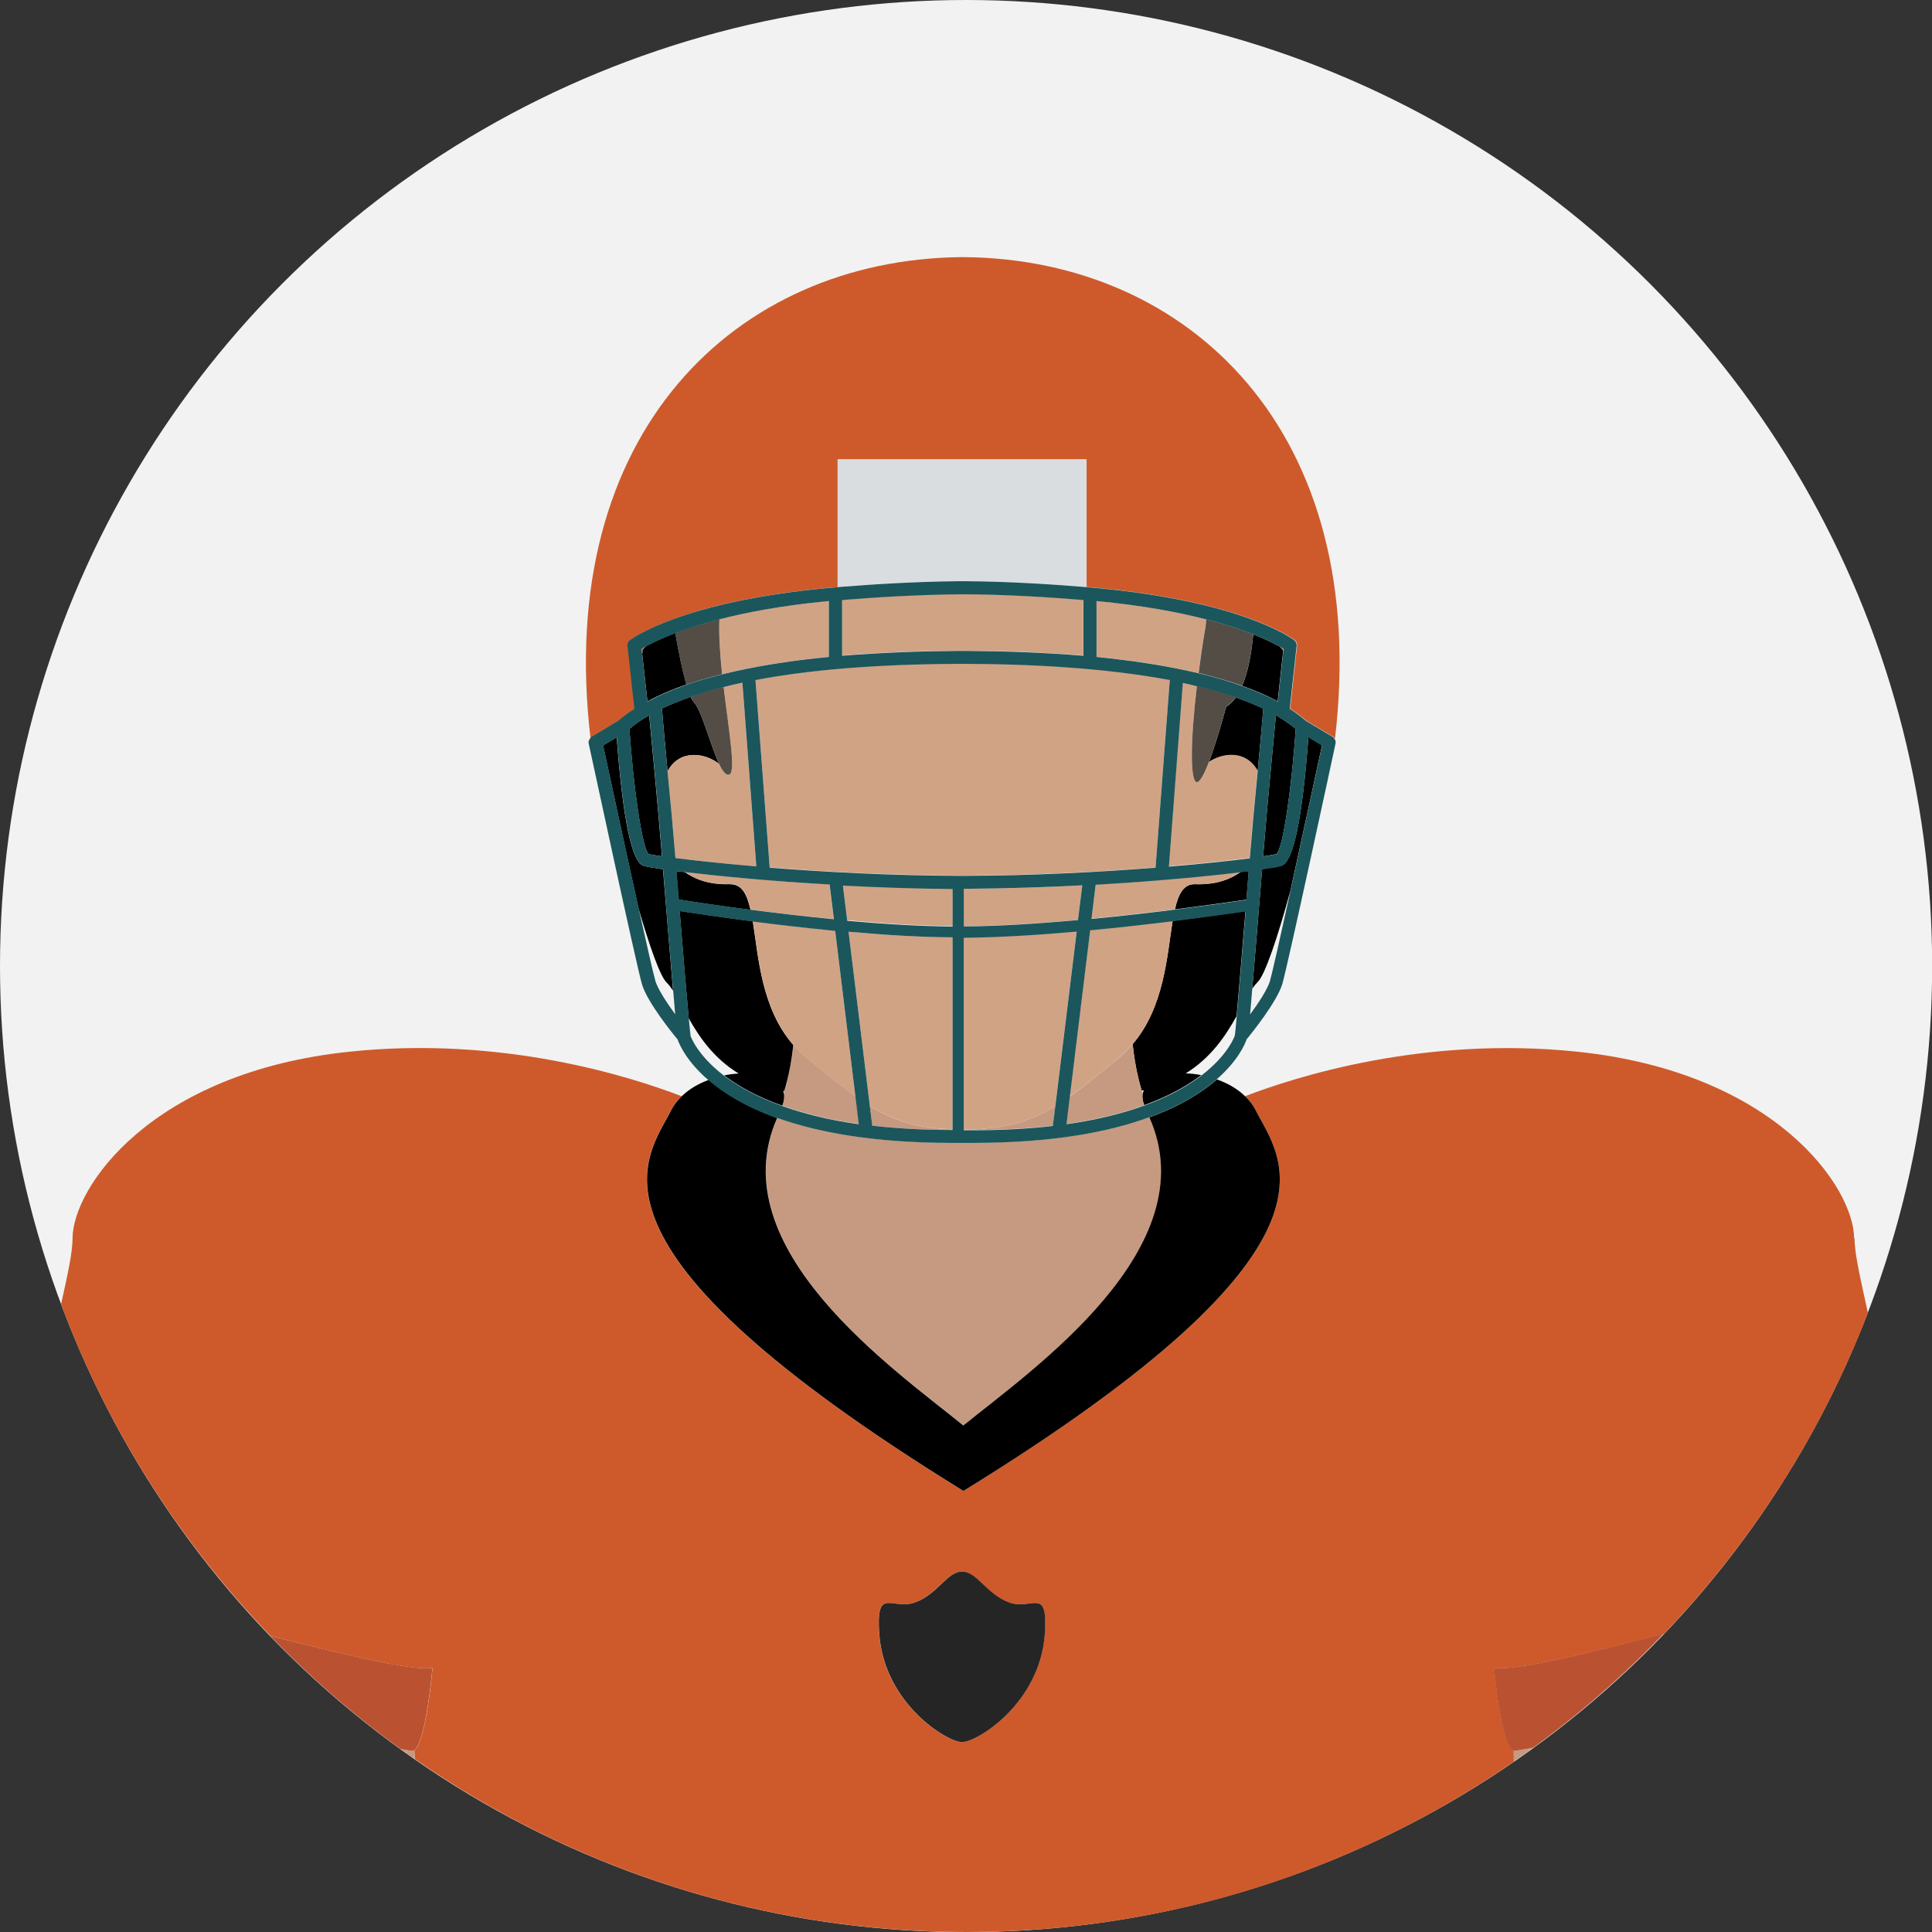 <?xml version="1.0" encoding="UTF-8"?><svg id="_이어_2" xmlns="http://www.w3.org/2000/svg" viewBox="0 0 134.49 134.49"><rect x="0" y="0" width="134.49" height="134.49" fill="#333333" stroke="none"/><defs><style>.cls-1{fill:none;}.cls-2{fill:#f2f2f2;}.cls-3{fill:#ba5232;}.cls-4{fill:#ce5a2b;}.cls-5{fill:#d1a385;}.cls-6{fill:#d9dde0;}.cls-7{fill:#c69a81;}.cls-8{fill:#1b565c;}.cls-9{fill:#534d46;}.cls-10{fill:#262525;}</style></defs><g id="Object"><circle class="cls-2" cx="67.25" cy="67.25" r="67.25"/><g><path class="cls-1" d="M79.63,75.89s-.1,.03-.15,.04c.02,.07,.04,.13,.06,.2,.01-.09,.06-.16,.09-.24Z"/><path class="cls-1" d="M46.4,68.37c-.46-.44-1.2-2.57-1.96-5.19,.57,2.56,1.04,4.64,1.17,5.07,.18,.59,.8,1.54,1.39,2.34-.04-.47-.09-1.03-.14-1.65-.15-.23-.3-.42-.45-.57Z"/><path class="cls-1" d="M82.54,74.73c.35,.01,.71,.05,1.08,.12,1.89-1.45,2.32-2.77,2.33-2.8,.02-.1,.07-.56,.13-1.29-.74,1.33-1.75,2.88-3.53,3.97Z"/><path class="cls-1" d="M54.51,75.94s.04,.09,.05,.14c.01-.04,.02-.08,.03-.12-.03,0-.05-.02-.08-.02Z"/><path class="cls-1" d="M87.54,68.37c-.13,.13-.25,.29-.38,.47-.06,.66-.11,1.26-.15,1.75,.59-.8,1.21-1.75,1.39-2.34,.15-.49,.74-3.13,1.41-6.17-.86,3.1-1.74,5.79-2.26,6.29Z"/><path class="cls-1" d="M47.94,70.88c.06,.66,.1,1.07,.12,1.16,0,.03,.44,1.36,2.35,2.82,.34-.07,.68-.11,1.01-.13-1.74-1.06-2.74-2.55-3.48-3.85Z"/><path d="M83.21,61.55c-.81-.03-1.18,.67-1.42,1.75,2.29-.29,4.11-.55,4.98-.68,.05-.65,.11-1.31,.16-1.99-.18,.02-.38,.05-.57,.07-.8,.58-1.84,.89-3.14,.85Z"/><path d="M85.36,49.18s-.61,2.31-1.21,3.88c.95-.64,2.58-.87,3.4,.61,.15-1.56,.29-3.07,.39-4.34-.59-.29-1.24-.54-1.91-.78-.2,.27-.41,.5-.66,.63Z"/><path d="M86.08,70.75c.14-1.51,.36-4.2,.62-7.33-.96,.14-2.79,.4-5.07,.68-.39,2.41-.58,6.01-2.78,8.58,.1,1.01,.29,2.12,.63,3.25,.05-.01,.1-.03,.15-.04-.03,.08-.07,.15-.09,.24-.04,.23,0,.51,.11,.8,1.76-.64,3.04-1.38,3.97-2.09-.36-.07-.72-.11-1.08-.12,1.78-1.1,2.79-2.64,3.53-3.97Z"/><path d="M50.06,53.18c-.6-1.26-1.2-3.74-1.79-4.34-.06-.07-.13-.18-.19-.33-.71,.25-1.39,.51-2,.81,.1,1.28,.25,2.8,.39,4.37,.87-1.61,2.67-1.25,3.59-.51Z"/><path d="M89.11,45.02c-.37-.2-.98-.51-1.87-.86-.13,1.39-.37,2.65-.77,3.58,.89,.32,1.73,.68,2.47,1.08l.38-3.48v-.07c-.06-.08-.14-.16-.21-.24Z"/><path d="M46.85,68.95c-.19-2.25-.45-5.37-.7-8.44-.69-.1-1.16-.18-1.35-.24-.82-.25-1.45-3.27-1.87-8.95-.35,.21-.71,.42-.95,.57,.3,1.38,1.51,7.01,2.46,11.31,.76,2.61,1.5,4.74,1.96,5.19,.16,.15,.3,.35,.45,.57Z"/><path d="M90.2,50.74c-.41-.34-.88-.66-1.38-.95-.16,1.71-.58,5.97-.89,9.82,.5-.07,.82-.13,.93-.16,.49-.48,1.07-4.84,1.34-8.71Z"/><path d="M89.81,62.08c.9-4.11,1.95-8.94,2.22-10.21-.24-.14-.6-.36-.95-.57-.42,5.69-1.05,8.71-1.87,8.95-.19,.06-.66,.14-1.35,.24-.24,3.03-.5,6.09-.69,8.34,.12-.18,.25-.34,.38-.47,.52-.5,1.41-3.19,2.26-6.29Z"/><path d="M50.82,61.55c-1.29,.05-2.34-.27-3.14-.84-.2-.02-.41-.05-.6-.07,.05,.67,.11,1.33,.16,1.98,.8,.13,2.64,.41,5,.72-.24-1.1-.61-1.81-1.43-1.78Z"/><path d="M44.7,45.48l.37,3.34c.81-.44,1.72-.83,2.71-1.17-.26-.91-.53-2.21-.77-3.59-1,.38-1.67,.72-2.07,.94-.08,.09-.16,.17-.22,.26v.21Z"/><path d="M43.81,50.74c.27,3.87,.86,8.23,1.34,8.71,.11,.03,.44,.09,.93,.16-.31-3.84-.73-8.11-.89-9.82-.51,.29-.98,.61-1.38,.95Z"/><path class="cls-7" d="M66.56,79.55v-.46h0v.46c-.09,0-.19,0-.28,0-5.45,0-9.37-.74-12.17-1.74-4.02,9.11,8.26,17.59,12.96,21.41,4.71-3.83,17.02-12.33,12.95-21.45-2.81,1.02-6.75,1.78-12.26,1.78-.09,0-1.09,0-1.18,0Z"/><path class="cls-7" d="M60.55,76.99l.17,1.37c1.64,.19,3.47,.3,5.55,.3h.04v-.04c-2.44-.09-4.05-.58-5.75-1.62Z"/><path class="cls-7" d="M79.54,76.13c-.02-.07-.04-.13-.06-.2-.34-1.13-.53-2.24-.63-3.25-.28,.33-.59,.65-.94,.94-1.35,1.11-2.44,2.01-3.45,2.73l-.23,1.89c2.19-.31,3.96-.77,5.42-1.3-.1-.29-.15-.57-.11-.8Z"/><path class="cls-7" d="M73.46,77c-1.84,1.12-3.58,1.61-6.37,1.63v.03h.66c2.08,0,3.91-.11,5.55-.3l.17-1.35Z"/><path class="cls-7" d="M55.23,72.74c-.1,1-.29,2.1-.63,3.22-.01,.04-.02,.08-.03,.12,.06,.26,.02,.56-.1,.89,1.44,.52,3.18,.97,5.33,1.27l-.23-1.91c-1-.71-2.09-1.61-3.43-2.71-.33-.27-.62-.57-.89-.87Z"/><path class="cls-4" d="M129.07,86.22c0-3.54-5.47-11.57-19.28-13.01-10.65-1.11-19.59,1.74-23.12,3.1,.29,.28,.54,.59,.72,.94,1.69,3.39,7.62,9.32-20.33,26.54-27.95-17.22-22.02-23.15-20.33-26.54,.18-.35,.43-.66,.72-.94-3.54-1.36-12.48-4.22-23.12-3.1-13.81,1.44-19.28,9.47-19.28,13.01,0,1-.37,2.63-.8,4.57,3.25,8.69,8.25,16.52,14.57,23.08,4.77,1.22,9.88,2.48,11.29,2.24,0,0-.44,5.17-1.27,5.72,.01,.21,.03,.42,.04,.62,10.89,7.58,24.11,12.04,38.38,12.04s27.29-4.39,38.13-11.86c0-.25,0-.51-.01-.77-.89-.22-1.36-5.75-1.36-5.75,1.47,.24,6.9-1.12,11.81-2.37,6.11-6.38,10.97-13.95,14.2-22.34-.48-2.22-.93-4.08-.93-5.18Zm-62.11,35.05c-1.04,0-5.41-2.68-5.76-7.51-.24-3.41,.89-1.63,2.48-2.21,1.59-.58,2.23-2.15,3.28-2.15s1.69,1.58,3.28,2.15c1.59,.58,2.73-1.2,2.48,2.21-.35,4.83-4.72,7.51-5.76,7.51Z"/><path d="M54.46,76.97c.12-.33,.16-.63,.1-.89-.01-.05-.03-.09-.05-.14,.03,0,.05,.02,.08,.02,.34-1.12,.53-2.21,.63-3.22-2.24-2.56-2.43-6.19-2.82-8.61-2.32-.3-4.17-.58-5.09-.72,.26,3.23,.49,5.99,.63,7.47,.74,1.31,1.74,2.79,3.48,3.85-.33,.02-.67,.06-1.01,.13,.94,.72,2.25,1.47,4.05,2.11Z"/><path d="M67.06,103.79c27.95-17.22,22.02-23.15,20.33-26.54-.18-.35-.43-.66-.72-.94-.53-.52-1.22-.91-1.96-1.17-1.03,.89-2.52,1.85-4.7,2.64,4.07,9.12-8.24,17.62-12.95,21.45-4.7-3.83-16.98-12.31-12.96-21.41-2.21-.79-3.72-1.75-4.76-2.65-.71,.26-1.37,.64-1.88,1.14-.29,.28-.54,.59-.72,.94-1.69,3.39-7.62,9.32,20.33,26.54Z"/><path class="cls-5" d="M67.31,61.86c-.08,0-.15,0-.23,0v2.62c2.45-.02,5.24-.2,7.96-.44l.3-2.41c-2.55,.13-5.28,.22-8.02,.24h0Z"/><path class="cls-5" d="M50.27,46.93c2.29-.57,4.83-.96,7.43-1.21v-3.89c-3.18,.3-5.68,.77-7.61,1.27-.06,1.09,.04,2.45,.19,3.83Z"/><path class="cls-5" d="M83.21,61.55c1.3,.05,2.34-.27,3.14-.85-2.36,.28-5.95,.63-10.08,.87l-.29,2.38c2.08-.2,4.08-.43,5.81-.65,.24-1.08,.61-1.78,1.42-1.75Z"/><path class="cls-5" d="M84.15,53.05c-.32,.83-.63,1.45-.85,1.39-.46-.13-.43-2.9,.02-6.7-.33-.08-.65-.16-.99-.23l-.97,12.79c2.36-.2,4.31-.41,5.63-.58,.15-1.84,.36-4,.55-6.07-.82-1.48-2.45-1.25-3.4-.61Z"/><path class="cls-5" d="M66.7,45.29c.1,0,.21,0,.31,0s.21,0,.31,0h0c2.56,.02,5.33,.11,8.09,.34v-3.88c-2.3-.19-5.36-.38-8.4-.4-3.03,.01-6.09,.21-8.4,.4v3.88c2.75-.23,5.52-.32,8.09-.34h0Z"/><path class="cls-5" d="M66.31,64.47v-2.62h.39c-2.75-.01-5.47-.1-8.02-.24l.3,2.45c2.48,.22,5.03,.39,7.33,.4Z"/><path class="cls-5" d="M52.25,63.32c1.72,.22,3.71,.46,5.79,.66l-.3-2.42c-4.12-.24-7.7-.58-10.06-.86,.79,.58,1.84,.89,3.14,.84,.82-.03,1.19,.68,1.43,1.78Z"/><path class="cls-5" d="M50.78,53.91c-.24,.1-.48-.22-.72-.73-.92-.74-2.73-1.1-3.59,.51,.19,2.06,.4,4.2,.55,6.04,1.32,.17,3.26,.38,5.63,.58l-.97-12.79c-.45,.1-.88,.2-1.31,.31,.36,3.02,.87,5.9,.41,6.09Z"/><path class="cls-5" d="M83.96,43.11c-1.94-.5-4.45-.98-7.65-1.28v3.89c2.48,.24,4.91,.61,7.12,1.14,.13-1.03,.3-2.11,.48-3.23,.03-.19,.03-.34,.04-.51Z"/><path class="cls-5" d="M80.44,60.38l.99-13.06c-4.56-.87-9.86-1.12-14.42-1.13-4.57,.01-9.86,.27-14.42,1.13l.99,13.06c3.8,.3,8.52,.56,13.44,.57,4.92-.01,9.64-.27,13.44-.57Z"/><path class="cls-5" d="M66.31,78.61v-13.36c-2.27-.02-4.79-.17-7.24-.39l1.48,12.13c1.7,1.04,3.32,1.54,5.75,1.62Z"/><path class="cls-5" d="M78.85,72.68c2.2-2.57,2.39-6.17,2.78-8.58-1.72,.21-3.7,.44-5.75,.63l-1.42,11.61c1.01-.71,2.1-1.61,3.45-2.73,.35-.29,.66-.61,.94-.94Z"/><path class="cls-5" d="M56.12,73.62c1.34,1.1,2.43,2,3.43,2.71l-1.41-11.55c-2.05-.19-4.02-.43-5.73-.65,.39,2.43,.59,6.05,2.82,8.61,.27,.31,.56,.6,.89,.87Z"/><path class="cls-5" d="M73.46,77l1.49-12.18c-2.68,.24-5.44,.42-7.86,.43v13.38c2.79-.02,4.53-.51,6.37-1.63Z"/><path class="cls-9" d="M83.96,43.11c-.01,.17-.01,.32-.04,.51-.19,1.12-.35,2.21-.48,3.23,1.07,.26,2.09,.55,3.03,.89,.4-.94,.64-2.2,.77-3.58-.83-.33-1.91-.7-3.28-1.05Z"/><path class="cls-9" d="M50.06,53.18c.24,.51,.48,.83,.72,.73,.46-.19-.05-3.07-.41-6.09-.81,.2-1.57,.43-2.29,.69,.07,.14,.13,.26,.19,.33,.59,.6,1.19,3.08,1.79,4.34Z"/><path class="cls-9" d="M50.27,46.93c-.15-1.38-.24-2.74-.19-3.83-1.26,.33-2.28,.66-3.08,.97,.25,1.38,.51,2.68,.77,3.59,.79-.27,1.62-.51,2.49-.73Z"/><path class="cls-9" d="M83.3,54.44c.21,.06,.53-.56,.85-1.39,.6-1.56,1.21-3.88,1.21-3.88,.25-.13,.47-.36,.66-.63-.85-.3-1.75-.56-2.7-.79-.45,3.79-.48,6.57-.02,6.7Z"/><path class="cls-4" d="M43.07,50.17l.12-.1c.31-.26,.65-.51,1.01-.74l-.48-4.37c-.02-.16,.05-.32,.19-.42,.17-.12,3.62-2.69,13.78-3.62l.62-.05v-8.89h17.32v8.88l.69,.06c10.16,.94,13.6,3.5,13.78,3.62,.14,.09,.21,.25,.19,.42l-.48,4.37c.36,.23,.7,.48,1.01,.74l.12,.1c.62,.38,1.84,1.1,1.84,1.1,.07,.04,.11,.1,.15,.16,2.53-21.42-10.18-33.35-25.73-33.53h0c-.06,0-.12,0-.18,0-.06,0-.12,0-.18,0h0c-15.54,.19-28.26,12.12-25.73,33.52,.04-.05,.07-.11,.13-.15,0,0,1.22-.72,1.84-1.1Z"/><path class="cls-4" d="M89.32,45.27v.07l.02-.19c-.06-.03-.14-.08-.23-.13,.07,.08,.15,.16,.21,.24Z"/><path class="cls-4" d="M44.71,45.27c.06-.09,.14-.18,.22-.26-.1,.06-.2,.11-.26,.15l.04,.33v-.21Z"/><path class="cls-6" d="M75.63,31.98h-17.32v8.89l.3-.03c2.23-.18,5.16-.37,8.09-.39h0c.1,0,.21,0,.31,0,.1,0,.21,0,.31,0h0c2.92,.03,5.85,.21,8.09,.39l.23,.02v-8.88Z"/><path class="cls-8" d="M54.1,77.82c2.8,1,6.72,1.74,12.17,1.74,.09,0,.19,0,.28,0v-.46h0v.46c.09,0,1.09,0,1.18,0,5.51,0,9.45-.75,12.26-1.78,2.18-.79,3.68-1.75,4.7-2.64,1.46-1.27,1.96-2.41,2.09-2.79,.33-.4,2.1-2.6,2.48-3.84,.38-1.28,3.58-16.13,3.71-16.76,.02-.11,0-.22-.07-.31-.04-.06-.08-.12-.15-.16,0,0-1.22-.72-1.84-1.1l-.12-.1c-.31-.26-.65-.51-1.01-.74l.48-4.37c.02-.16-.05-.32-.19-.42-.17-.12-3.62-2.69-13.78-3.62l-.69-.06-.23-.02c-2.23-.18-5.16-.37-8.09-.39h0c-.1,0-.21,0-.31,0-.1,0-.21,0-.31,0h0c-2.92,.03-5.85,.21-8.09,.39l-.3,.03-.62,.05c-10.16,.94-13.61,3.5-13.78,3.62-.14,.09-.21,.25-.19,.42l.48,4.37c-.36,.23-.7,.48-1.01,.74l-.12,.1c-.62,.38-1.84,1.1-1.84,1.1-.06,.04-.09,.09-.13,.15-.07,.1-.11,.21-.08,.33,.14,.63,3.33,15.48,3.71,16.76,.37,1.25,2.15,3.45,2.48,3.84,.13,.38,.65,1.54,2.13,2.82,1.04,.9,2.55,1.85,4.76,2.65Zm12.17,.84c-2.07,0-3.91-.11-5.55-.3l-.17-1.37-1.48-12.13c2.45,.22,4.97,.38,7.24,.39v13.4h-.04Zm-19.18-18.02c.18,.02,.39,.05,.6,.07,2.36,.28,5.94,.63,10.06,.86l.3,2.42c-2.08-.2-4.07-.44-5.79-.66-2.36-.31-4.2-.59-5-.72-.05-.65-.11-1.31-.16-1.98Zm-1-1.03c-.5-.07-.82-.13-.93-.16-.49-.48-1.07-4.84-1.34-8.71,.41-.34,.88-.66,1.38-.95,.16,1.71,.58,5.97,.89,9.82Zm-.01-10.28c.62-.3,1.3-.56,2-.81,.73-.25,1.49-.48,2.29-.69,.43-.11,.86-.21,1.31-.31l.97,12.79c-2.36-.2-4.31-.41-5.63-.58-.15-1.83-.35-3.98-.55-6.04-.15-1.57-.29-3.09-.39-4.37Zm7.5,11.07l-.99-13.06c4.56-.87,9.86-1.12,14.42-1.13,4.57,.01,9.86,.27,14.42,1.13l-.99,13.06c-3.8,.3-8.52,.56-13.44,.57-4.92-.01-9.64-.27-13.44-.57Zm5.04-18.63c2.3-.19,5.36-.38,8.4-.4,3.03,.01,6.09,.21,8.4,.4v3.88c-2.75-.23-5.52-.32-8.09-.34h0c-.1,0-.21,0-.31,0s-.21,0-.31,0h0c-2.56,.02-5.33,.11-8.09,.34v-3.88Zm28.15,20.87c-.87,.13-2.69,.39-4.98,.68-1.73,.22-3.73,.45-5.81,.65l.29-2.38c4.14-.24,7.72-.58,10.08-.87,.19-.02,.4-.05,.57-.07-.05,.68-.11,1.34-.16,1.99Zm2.05-12.84c.51,.29,.98,.61,1.38,.95-.27,3.87-.86,8.23-1.34,8.71-.11,.03-.44,.09-.93,.16,.31-3.84,.73-8.11,.89-9.82Zm-1.27,3.88c-.2,2.07-.4,4.23-.55,6.07-1.32,.17-3.26,.38-5.63,.58l.97-12.79c.34,.07,.66,.15,.99,.23,.95,.23,1.86,.5,2.7,.79,.67,.24,1.32,.49,1.91,.78-.1,1.27-.24,2.78-.39,4.34Zm-12.5,10.37c-2.72,.24-5.51,.43-7.96,.44v-2.62c.08,0,.15,0,.23,0h0c2.75-.02,5.47-.11,8.02-.24l-.3,2.41Zm-8.35-2.17h-.39v2.62c-2.3-.02-4.85-.18-7.33-.4l-.3-2.45c2.55,.13,5.28,.22,8.02,.24Zm1.05,16.8h-.66v-13.4c2.42-.02,5.18-.19,7.86-.43l-1.49,12.18-.17,1.35c-1.64,.19-3.47,.3-5.55,.3Zm15.88-3.81c-.93,.71-2.21,1.45-3.97,2.09-1.46,.53-3.23,.99-5.42,1.3l.23-1.89,1.42-11.61c2.05-.19,4.03-.42,5.75-.63,2.28-.28,4.11-.54,5.07-.68-.26,3.14-.48,5.82-.62,7.33-.07,.73-.11,1.19-.13,1.29,0,.03-.44,1.35-2.33,2.8Zm4.78-6.59c-.18,.59-.8,1.54-1.39,2.34,.04-.49,.1-1.09,.15-1.75,.19-2.24,.44-5.31,.69-8.34,.7-.1,1.16-.18,1.35-.24,.82-.25,1.45-3.27,1.87-8.95,.35,.21,.71,.42,.95,.57-.27,1.26-1.32,6.1-2.22,10.21-.67,3.04-1.26,5.68-1.41,6.17Zm.92-22.92l-.38,3.48c-.75-.4-1.58-.76-2.47-1.08-.95-.34-1.96-.64-3.03-.89-2.21-.53-4.64-.89-7.12-1.14v-3.89c3.2,.3,5.71,.78,7.65,1.28,1.37,.35,2.45,.72,3.28,1.05,.89,.35,1.5,.66,1.87,.86,.09,.05,.17,.09,.23,.13l-.02,.19Zm-44.39-.34c.4-.22,1.07-.55,2.07-.94,.81-.31,1.82-.64,3.08-.97,1.93-.5,4.43-.97,7.61-1.27v3.89c-2.6,.25-5.13,.64-7.43,1.21-.87,.22-1.71,.45-2.49,.73-.98,.34-1.89,.73-2.71,1.17l-.37-3.34-.04-.33c.07-.04,.16-.09,.26-.15Zm.68,23.25c-.13-.43-.6-2.51-1.17-5.07-.95-4.3-2.17-9.93-2.46-11.31,.24-.14,.6-.36,.95-.57,.42,5.69,1.05,8.71,1.87,8.95,.19,.06,.66,.14,1.35,.24,.25,3.08,.5,6.19,.7,8.44,.05,.62,.1,1.18,.14,1.65-.59-.8-1.21-1.75-1.39-2.34Zm2.45,3.79c-.02-.09-.06-.51-.12-1.16-.14-1.49-.37-4.24-.63-7.47,.92,.14,2.77,.42,5.09,.72,1.71,.22,3.68,.45,5.73,.65l1.41,11.55,.23,1.91c-2.14-.3-3.88-.75-5.33-1.27-1.8-.64-3.11-1.39-4.05-2.11-1.91-1.46-2.34-2.79-2.35-2.82Z"/><path class="cls-10" d="M72.73,113.76c.24-3.41-.89-1.63-2.48-2.21-1.59-.58-2.23-2.15-3.28-2.15s-1.69,1.58-3.28,2.15c-1.59,.58-2.73-1.2-2.48,2.21,.35,4.83,4.72,7.51,5.76,7.51s5.41-2.68,5.76-7.51Z"/><path class="cls-7" d="M28.65,121.88c-.09-.02-.36-.06-.77-.13,.33,.24,.66,.47,.99,.7,0-.2-.03-.42-.04-.62-.06,.04-.12,.06-.18,.05Z"/><path class="cls-3" d="M28.65,121.88c.06,.01,.12,0,.18-.05,.83-.55,1.27-5.72,1.27-5.72-1.42,.23-6.52-1.03-11.29-2.24,2.78,2.89,5.81,5.53,9.07,7.88,.41,.07,.68,.11,.77,.13Z"/><path class="cls-7" d="M105.45,121.88s-.06-.01-.09-.02c0,.26,0,.52,.01,.77,.46-.32,.91-.64,1.36-.97-.69,.12-1.16,.19-1.28,.22Z"/><path class="cls-3" d="M104,116.11s.48,5.53,1.36,5.75c.03,0,.06,.03,.09,.02,.13-.02,.59-.1,1.28-.22,3.26-2.37,6.29-5.02,9.07-7.93-4.91,1.26-10.34,2.62-11.81,2.37Z"/></g></g></svg>